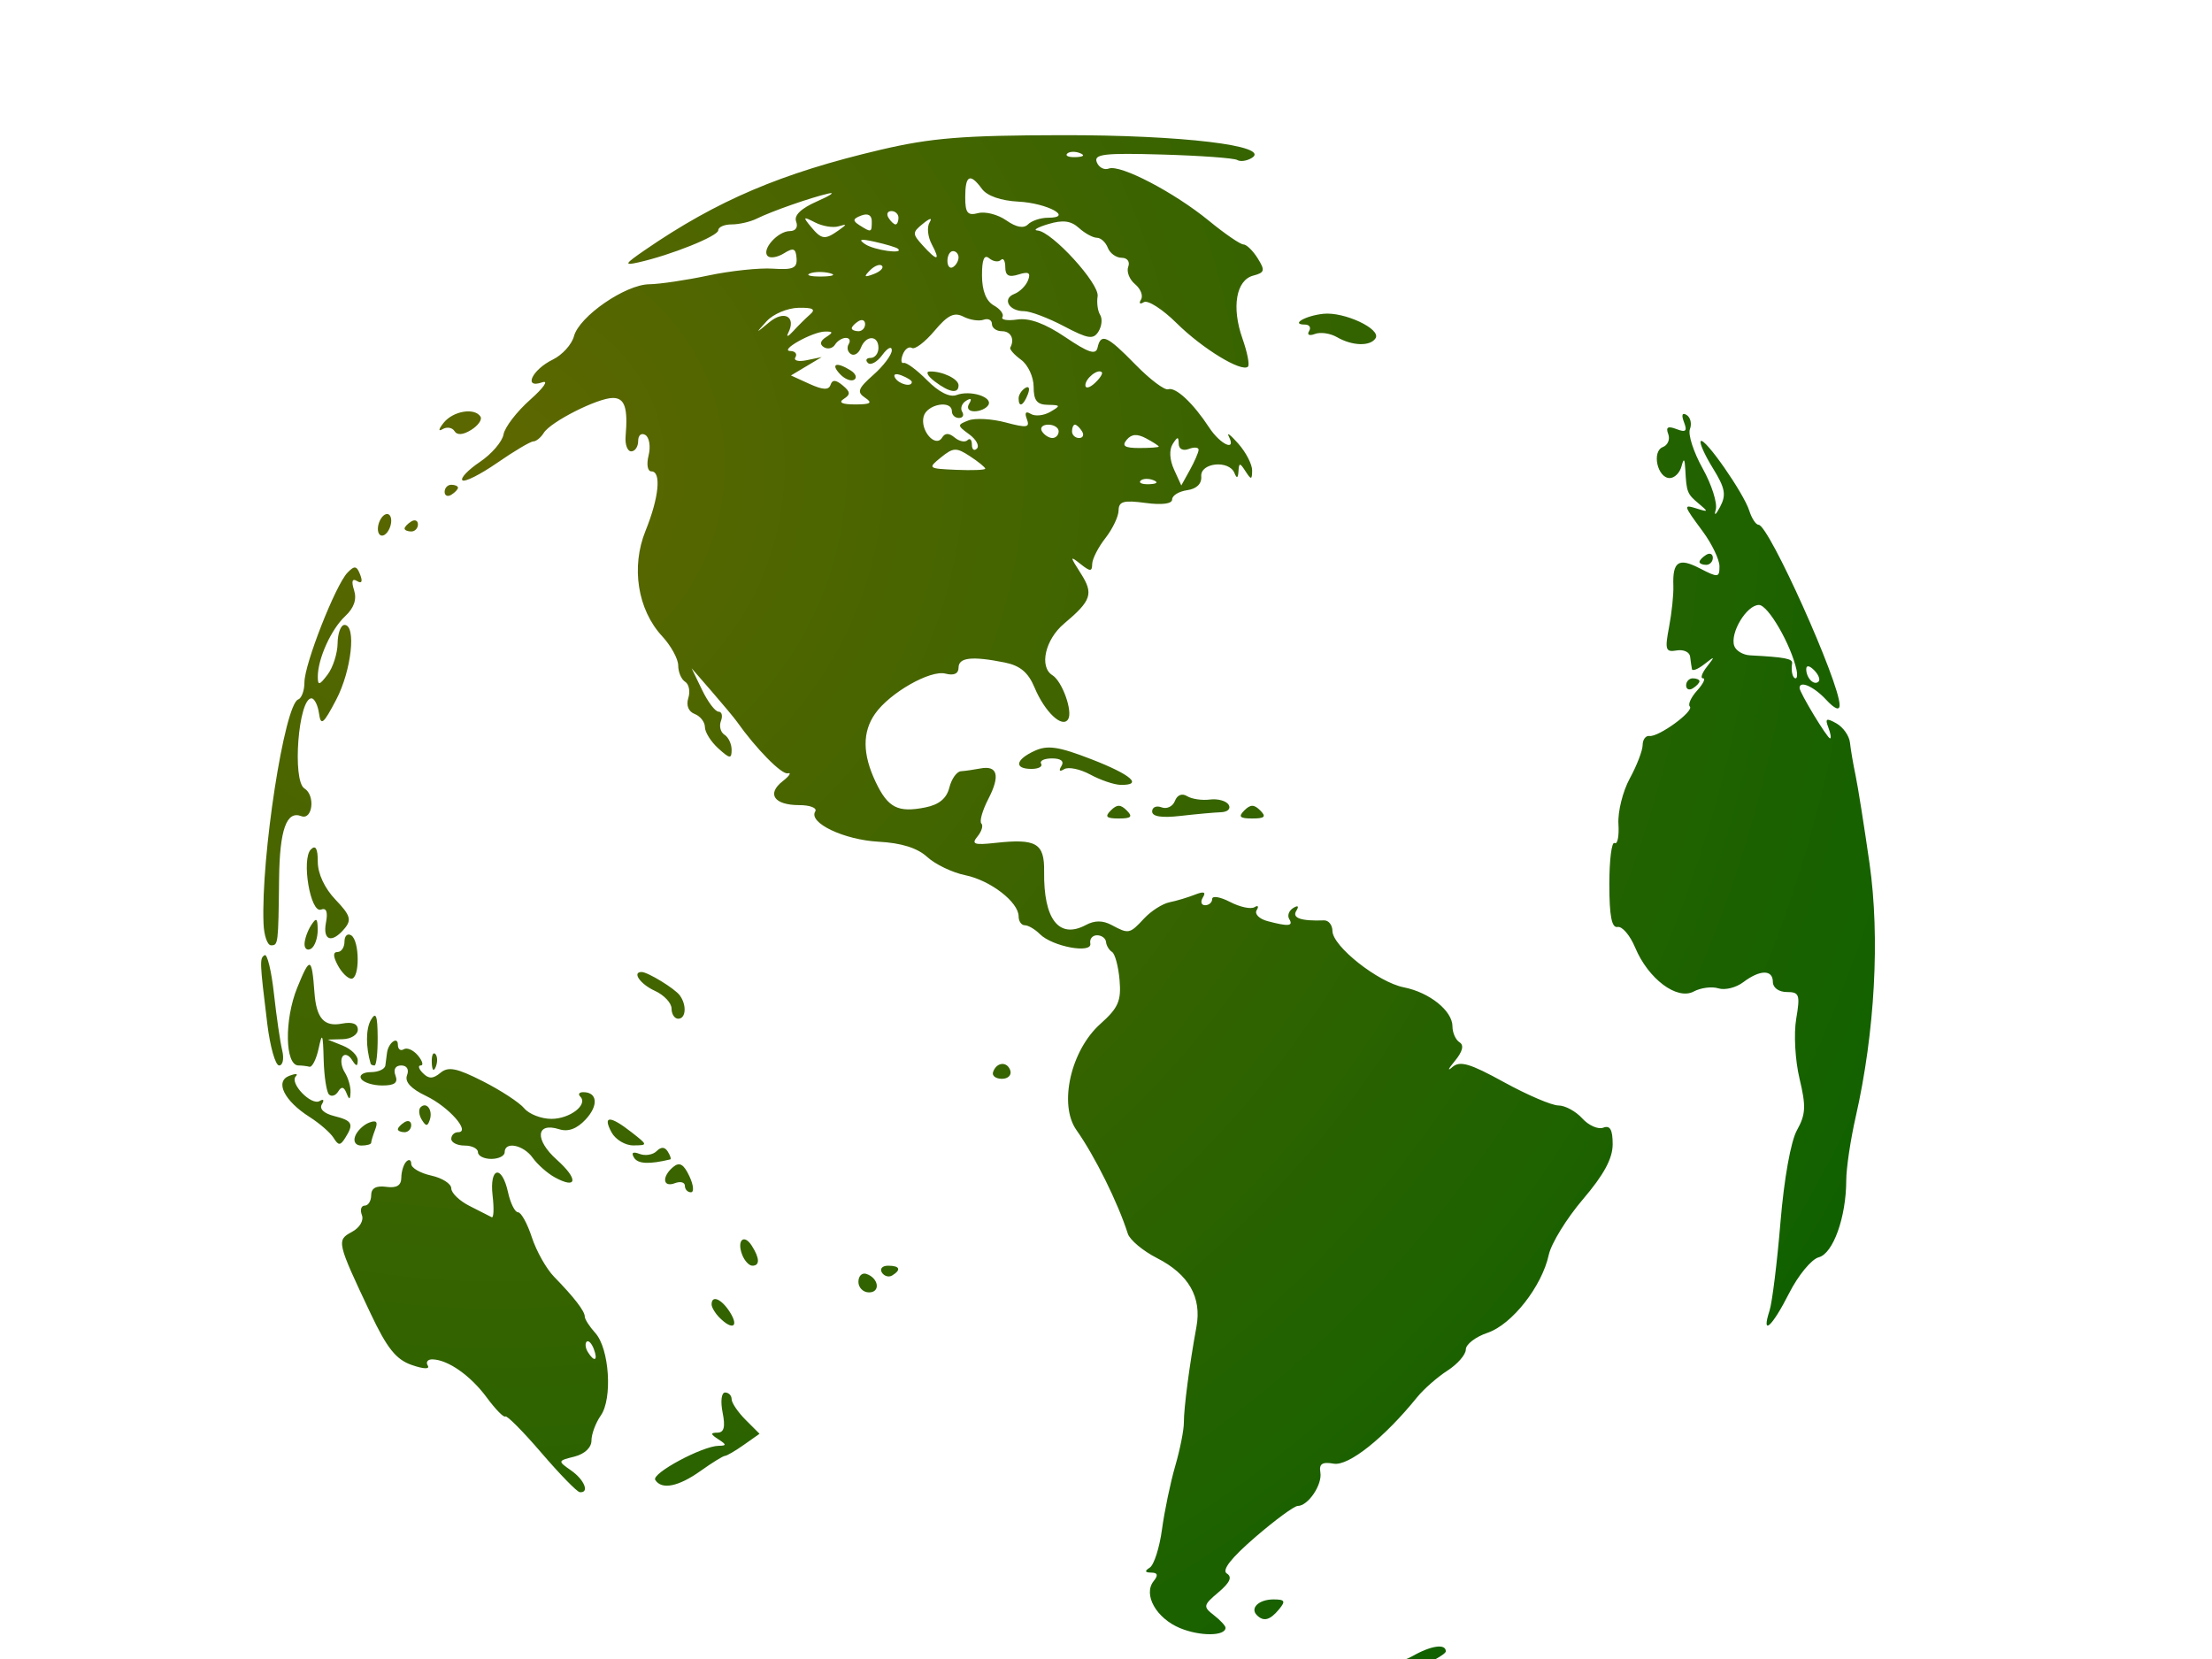 <?xml version="1.0" encoding="UTF-8"?>
<svg viewBox="0 0 640 480" xmlns="http://www.w3.org/2000/svg">
 <defs>
  <radialGradient id="a" cx="246.85" cy="165.75" r="280.09" gradientTransform="matrix(1.937 0 0 1.925 -334.82 -184.19)" gradientUnits="userSpaceOnUse">
   <stop stop-color="#5e6700" offset="0"/>
   <stop stop-color="#005f00" offset="1"/>
  </radialGradient>
 </defs>
 <path d="m289.89 502.08c-14.667-1.657-31.941-5.053-32.804-6.45-0.524-0.847 1.863-2.087 5.304-2.755 8.231-1.597 8.372-1.598 20.96-0.058 7.157 0.875 11.286 0.604 12.154-0.799 0.926-1.498 3.575-1.22 8.972 0.939 6.867 2.748 12.236 2.876 21.142 0.505 1.693-0.451 2.663 0.331 2.335 1.88-0.395 1.863 0.466 2.217 2.897 1.191 1.902-0.803 6.066-1.319 9.252-1.147l5.794 0.313-4.654-3.278-4.654-3.278 4.42-1.635c2.82-1.043 5.395-0.826 7.112 0.599 3.455 2.868 27.215 0.822 36.757-3.165 3.781-1.58 9.592-2.903 12.914-2.941 3.322-0.038 8.213-1.31 10.869-2.828 5.367-3.068 9.656-3.688 9.656-1.395 0 1.74-18.934 10.174-35.727 15.914-22.806 7.795-64.528 11.57-92.698 8.389zm51.584-30.992c-6.938-2.85-10.815-9.743-7.673-13.641 1.372-1.703 1.164-2.423-0.705-2.444-1.863-0.021-1.989-0.451-0.426-1.448 1.224-0.78 2.814-5.764 3.534-11.075 0.72-5.311 2.444-13.567 3.832-18.346 1.387-4.78 2.509-10.428 2.493-12.553-0.031-4.092 1.66-16.975 3.634-27.674 1.581-8.573-2.228-15.223-11.403-19.903-4.069-2.076-7.872-5.256-8.45-7.067-2.871-8.995-9.548-22.462-14.869-29.987-5.194-7.346-1.648-23.044 6.937-30.709 5.181-4.625 6.066-6.648 5.548-12.674-0.339-3.944-1.318-7.605-2.175-8.136-0.857-0.531-1.641-1.835-1.743-2.897-0.101-1.062-1.271-1.931-2.598-1.931s-2.204 1.063-1.948 2.362c0.604 3.064-10.974 0.924-14.596-2.699-1.408-1.408-3.368-2.561-4.354-2.561-0.986 0-1.793-1.152-1.793-2.56 0-4.138-8.155-10.432-15.45-11.924-3.717-0.76-8.664-3.131-10.992-5.268-2.838-2.604-7.461-4.059-14.026-4.413-10.062-0.543-20.41-5.469-18.382-8.75 0.629-1.018-1.459-1.846-4.652-1.846-7.235 0-9.467-3.237-4.766-6.916 1.965-1.538 2.627-2.566 1.47-2.285-1.753 0.426-9.176-7.113-14.708-14.939-0.751-1.062-4.006-4.973-7.234-8.69l-5.868-6.759 3.028 6.276c1.665 3.452 3.806 6.276 4.757 6.276 0.951 0 1.263 1.216 0.693 2.701-0.57 1.486-0.108 3.275 1.026 3.976 1.135 0.701 2.063 2.662 2.063 4.357 0 2.684-0.499 2.631-3.862-0.413-2.124-1.923-3.862-4.692-3.862-6.154 0-1.462-1.329-3.168-2.954-3.792-1.804-0.692-2.525-2.485-1.853-4.605 0.606-1.909 0.197-4.03-0.908-4.713-1.105-0.683-2.01-2.802-2.01-4.708s-2.094-5.725-4.652-8.486c-7.098-7.659-9.05-20.028-4.811-30.479 3.892-9.596 4.645-17.207 1.702-17.207-1.111 0-1.463-2.011-0.809-4.617 0.637-2.539 0.219-5.198-0.929-5.908-1.155-0.714-2.088 0.055-2.088 1.72 0 1.656-0.902 3.011-2.004 3.011s-1.836-1.955-1.631-4.345c0.709-8.246-0.239-11.104-3.681-11.104-4.385 0-18.008 6.886-20.001 10.109-0.831 1.344-2.194 2.454-3.029 2.467-0.835 0.013-5.536 2.803-10.446 6.2-4.91 3.397-9.438 5.667-10.062 5.043-0.624-0.624 1.65-3.01 5.052-5.303 3.402-2.293 6.483-5.876 6.846-7.963 0.363-2.087 3.845-6.617 7.738-10.066 3.893-3.45 5.439-5.701 3.435-5.003-5.548 1.932-2.924-3.658 3.095-6.594 2.728-1.331 5.48-4.372 6.115-6.759 1.527-5.737 14.867-14.944 21.779-15.029 3.017-0.037 10.699-1.176 17.072-2.53 6.373-1.354 14.788-2.246 18.7-1.981 5.846 0.395 7.066-0.145 6.848-3.034-0.215-2.85-0.904-3.116-3.646-1.404-1.86 1.161-3.979 1.514-4.71 0.783-1.846-1.846 2.934-7.216 6.424-7.216 1.681 0 2.432-1.133 1.816-2.739-0.692-1.804 1.379-3.808 6.07-5.873 3.916-1.724 5.383-2.739 3.258-2.255-5.097 1.161-16.525 5.164-20.734 7.264-1.844 0.92-5.103 1.672-7.242 1.672-2.139 0-3.889 0.766-3.889 1.702 0 1.678-13.765 7.202-23.174 9.3-4.181 0.932-3.922 0.454 1.931-3.57 20.912-14.374 39.501-22.288 68.153-29.016 14.69-3.449 23.835-4.187 52.547-4.237 34.642-0.06 60.632 3.051 54.93 6.575-1.431 0.885-3.33 1.159-4.22 0.609-0.889-0.55-10.642-1.261-21.672-1.581-16.833-0.488-19.883-0.134-18.986 2.203 0.588 1.532 2.158 2.367 3.489 1.856 3.316-1.272 18.912 6.866 29.002 15.133 4.575 3.749 9.05 6.817 9.943 6.817 0.893 0 2.752 1.806 4.131 4.014 2.195 3.515 2.037 4.137-1.275 5.003-4.973 1.3-6.33 9.149-3.143 18.18 1.4 3.969 2.125 7.636 1.611 8.15-1.766 1.766-13.178-5.178-20.619-12.545-4.097-4.057-8.379-6.802-9.514-6.1-1.14 0.705-1.508 0.376-0.822-0.735 0.683-1.106-0.091-3.118-1.721-4.47s-2.517-3.624-1.97-5.047c0.558-1.454-0.276-2.587-1.904-2.587-1.593 0-3.397-1.304-4.008-2.897-0.611-1.593-2.037-2.897-3.167-2.897s-3.466-1.276-5.189-2.836c-2.31-2.09-4.636-2.388-8.842-1.132-3.14 0.937-4.554 1.779-3.143 1.871 4.163 0.269 17.99 15.402 17.392 19.036-0.302 1.837 0.024 4.25 0.724 5.363 0.7 1.113 0.486 3.285-0.476 4.828-1.486 2.384-2.988 2.152-10.011-1.546-4.545-2.393-9.733-4.348-11.529-4.345-4.375 0.007-6.403-3.603-2.8-4.986 1.578-0.606 3.366-2.394 3.973-3.975 0.828-2.157 0.142-2.569-2.747-1.652-2.836 0.9-3.85 0.34-3.85-2.127 0-1.842-0.572-2.777-1.271-2.078-0.699 0.699-2.22 0.483-3.38-0.479-1.456-1.208-2.102 0.337-2.085 4.994 0.016 4.409 1.199 7.401 3.42 8.644 1.868 1.045 2.99 2.559 2.492 3.364-0.497 0.805 1.44 1.123 4.305 0.707 3.513-0.51 8.039 1.155 13.899 5.113 6.7 4.525 8.833 5.22 9.315 3.037 0.952-4.317 2.759-3.509 10.985 4.916 4.161 4.261 8.411 7.466 9.444 7.121 2.179-0.726 7.219 3.976 11.869 11.073 3.254 4.966 7.975 7.084 5.667 2.543-0.675-1.328 0.578-0.362 2.783 2.145 2.205 2.507 3.996 5.984 3.98 7.725-0.026 2.749-0.276 2.785-1.902 0.269-1.664-2.575-1.892-2.575-2.054 0-0.125 1.988-0.488 2.14-1.156 0.483-1.557-3.859-9.927-3.019-9.611 0.965 0.17 2.139-1.326 3.605-4.077 3.997-2.39 0.34-4.345 1.541-4.345 2.669 0 1.278-2.911 1.661-7.725 1.015-6.308-0.846-7.733-0.45-7.768 2.16-0.024 1.758-1.742 5.368-3.82 8.024-2.077 2.655-3.796 6.021-3.82 7.479-0.036 2.247-0.553 2.247-3.389 0-3.104-2.459-3.099-2.263 0.08 2.715 3.774 5.91 3.124 7.863-4.857 14.578-5.448 4.584-7.225 12.494-3.345 14.892 2.837 1.753 5.951 10.469 4.551 12.735-1.675 2.709-6.753-2.085-9.715-9.171-1.83-4.379-4.183-6.352-8.633-7.242-9.489-1.898-13.359-1.465-13.359 1.493 0 1.747-1.351 2.363-3.785 1.726-4.373-1.143-16.12 5.548-20.356 11.596-3.72 5.311-3.671 11.676 0.151 19.731 3.556 7.494 6.437 8.973 14.381 7.384 3.976-0.795 6.159-2.599 6.947-5.741 0.633-2.52 2.142-4.648 3.355-4.729 1.213-0.081 3.722-0.438 5.577-0.794 5.038-0.965 5.845 2.045 2.358 8.789-1.715 3.316-2.627 6.521-2.027 7.121 0.6 0.6 0.094 2.293-1.125 3.762-1.835 2.211-0.963 2.532 5.075 1.867 11.958-1.318 14.322 0.058 14.209 8.269-0.191 13.86 4.311 19.631 12.074 15.476 2.56-1.37 4.889-1.368 7.458 0.007 4.969 2.659 5.199 2.612 9.42-1.919 2.008-2.155 5.3-4.253 7.317-4.662 2.017-0.409 5.331-1.401 7.364-2.204 2.592-1.024 3.279-0.785 2.3 0.799-0.768 1.243-0.476 2.259 0.649 2.259s2.045-0.818 2.045-1.817c0-0.999 2.328-0.609 5.172 0.867 2.845 1.476 6.021 2.159 7.058 1.518 1.037-0.641 1.326-0.261 0.643 0.845-0.683 1.105 0.703 2.531 3.081 3.169 6.077 1.629 7.618 1.486 6.337-0.586-0.611-0.989-0.094-2.427 1.15-3.195 1.412-0.873 1.744-0.56 0.883 0.832-1.281 2.073 1.408 2.994 8.023 2.748 1.328-0.049 2.43 1.335 2.449 3.075 0.049 4.431 13.211 14.829 20.623 16.292 7.471 1.475 14.104 6.802 14.104 11.328 0 1.826 0.926 3.891 2.057 4.591 1.346 0.832 0.863 2.707-1.397 5.425-1.9 2.284-2.227 3.077-0.728 1.762 2.212-1.94 5.038-1.121 14.982 4.345 6.741 3.705 13.829 6.737 15.752 6.737 1.923 0 5.016 1.679 6.874 3.732 1.858 2.053 4.599 3.263 6.093 2.69 1.964-0.754 2.715 0.574 2.715 4.801 0 4.119-2.535 8.812-8.592 15.909-4.726 5.537-9.181 12.777-9.9 16.09-1.983 9.136-10.648 20.165-17.718 22.551-3.452 1.165-6.276 3.335-6.276 4.821 0 1.486-2.39 4.239-5.311 6.117s-6.878 5.353-8.794 7.722c-9.484 11.731-19.817 19.959-24.116 19.204-3.336-0.586-4.286 0.037-3.863 2.535 0.602 3.551-3.558 9.7-6.563 9.7-1.003 0-6.545 4.077-12.317 9.059-6.97 6.018-9.717 9.539-8.182 10.487 1.623 1.003 0.903 2.619-2.414 5.424-4.43 3.746-4.514 4.16-1.345 6.623 1.859 1.446 3.38 3.083 3.38 3.638 0 2.449-7.296 2.525-13.111 0.135zm-7.77-332.16c-1.394-0.558-3.06-0.489-3.701 0.152-0.642 0.642 0.499 1.098 2.535 1.014 2.25-0.093 2.707-0.55 1.167-1.167zm13.088-8.759c0.038-0.763-1.235-0.888-2.828-0.276-1.693 0.65-2.909 0.022-2.926-1.509-0.024-2.135-0.348-2.117-1.751 0.098-1.044 1.649-0.891 4.54 0.388 7.348l2.109 4.629 2.47-4.451c1.359-2.448 2.501-5.076 2.539-5.839zm-61.73 5.431c0-0.386-1.986-2.003-4.414-3.594-3.96-2.595-4.825-2.56-8.401 0.336-3.878 3.14-3.756 3.239 4.414 3.594 4.621 0.201 8.401 0.05 8.401-0.336zm-4.645-9.941c-3.504-2.562-3.513-2.747-0.184-4.025 1.919-0.736 6.75-0.468 10.736 0.595 6.148 1.641 7.078 1.495 6.135-0.962-0.719-1.875-0.32-2.408 1.133-1.51 1.234 0.763 3.772 0.497 5.639-0.59 3.083-1.796 3.018-1.982-0.709-2.036-3.146-0.045-4.104-1.263-4.104-5.219 0-2.838-1.629-6.352-3.621-7.808-1.992-1.456-3.404-3.045-3.138-3.53 1.337-2.443 0.166-4.745-2.414-4.745-1.593 0-2.897-0.941-2.897-2.092s-1.086-1.703-2.414-1.227c-1.328 0.476-3.956 0.072-5.84-0.897-2.66-1.369-4.534-0.446-8.384 4.128-2.727 3.24-5.656 5.46-6.51 4.932-0.854-0.528-2.047 0.328-2.651 1.903-0.604 1.574-0.478 2.67 0.28 2.434 0.758-0.236 3.807 2.026 6.776 5.025 3.377 3.412 6.551 5.01 8.48 4.27 3.983-1.528 10.652 0.576 9.212 2.906-0.609 0.986-2.411 1.792-4.004 1.792-1.698 0-2.326-0.923-1.519-2.23 0.861-1.393 0.529-1.705-0.883-0.832-1.244 0.769-1.761 2.206-1.15 3.195 0.611 0.989 0.191 1.798-0.934 1.798-1.125 0-2.045-0.869-2.045-1.931 0-3.398-7.239-2.064-8.173 1.505-1.061 4.059 3.437 9.196 5.346 6.106 0.857-1.387 1.987-1.386 3.659 0.002 1.331 1.105 2.991 1.436 3.69 0.737 0.699-0.699 1.271-0.112 1.271 1.304s0.65 1.925 1.445 1.13c0.795-0.795-0.208-2.654-2.228-4.131zm14.301-10.403c0-0.999 0.859-2.348 1.909-2.997 1.095-0.677 1.419 0.099 0.759 1.817-1.284 3.346-2.668 3.958-2.668 1.18zm-24.254-4.881c-2.062-1.56-2.733-2.863-1.493-2.897 3.669-0.1 8.366 2.15 8.366 4.008 0 2.531-2.617 2.108-6.873-1.111zm64.809 18.836c0-0.228-1.647-1.296-3.66-2.373-2.609-1.396-4.225-1.277-5.63 0.415-1.481 1.785-0.574 2.373 3.66 2.373 3.096 0 5.629-0.187 5.629-0.415zm-28.968-4.413c0-1.062-1.355-1.931-3.011-1.931s-2.474 0.869-1.817 1.931c0.656 1.062 2.011 1.931 3.011 1.931 0.999 0 1.817-0.869 1.817-1.931zm6.759 0c-0.656-1.062-1.577-1.931-2.045-1.931-0.468 0-0.852 0.869-0.852 1.931 0 1.062 0.92 1.931 2.045 1.931 1.125 0 1.508-0.869 0.852-1.931zm-62.764-9.72c-2.45-1.638-2.078-2.661 2.414-6.637 2.921-2.585 5.311-5.777 5.311-7.094s-1.232-0.707-2.739 1.353c-1.506 2.06-3.389 3.095-4.184 2.3-0.795-0.795-0.431-1.445 0.808-1.445s2.253-1.304 2.253-2.897c0-3.748-3.654-3.756-5.091-0.011-0.609 1.587-1.899 2.396-2.868 1.798-0.968-0.598-1.26-1.897-0.649-2.886 0.611-0.989 0.242-1.798-0.82-1.798s-2.477 0.883-3.144 1.963c-0.667 1.079-2.115 1.405-3.217 0.724-1.292-0.799-1.073-1.828 0.616-2.899 2.134-1.352 2.082-1.653-0.277-1.621-3.667 0.049-13.439 5.535-10.025 5.627 1.39 0.038 2.041 0.856 1.446 1.819-0.595 0.963 0.874 1.343 3.266 0.845l4.348-0.906-4.451 2.66-4.451 2.66 5.365 2.444c3.87 1.763 5.566 1.841 6.087 0.278 0.521-1.564 1.502-1.52 3.523 0.157 2.257 1.873 2.314 2.633 0.295 3.913-1.632 1.035-0.485 1.589 3.288 1.589 4.511 0 5.152-0.429 2.897-1.936zm-7.318-6.898c-2.76-2.986-0.896-3.557 3.179-0.975 1.441 0.913 1.876 2.112 0.966 2.665-0.91 0.552-2.775-0.208-4.145-1.69zm75.81-0.473c-1.088-1.145-4.762 1.758-4.762 3.763 0 1.041 1.216 0.773 2.702-0.597 1.486-1.37 2.413-2.794 2.06-3.166zm-54.973 2.814c0-0.417-1.349-1.276-2.997-1.909-1.719-0.659-2.494-0.336-1.817 0.759 1.134 1.835 4.814 2.714 4.814 1.15zm-29.382-19.595c1.669-1.453 0.713-1.97-3.461-1.87-3.171 0.076-7.29 1.82-9.153 3.875-3.318 3.66-3.302 3.666 0.767 0.295 4.32-3.579 7.843-1.592 5.473 3.087-0.673 1.328-0.032 1.111 1.423-0.483 1.455-1.593 3.683-3.8 4.951-4.905zm15.864 2.86c0-1.125-0.869-1.508-1.931-0.852s-1.931 1.577-1.931 2.045c0 0.468 0.869 0.852 1.931 0.852 1.062 0 1.931-0.92 1.931-2.045zm-10.176-14.743c-1.879-0.49-4.486-0.457-5.794 0.072-1.307 0.529 0.23 0.93 3.416 0.89 3.187-0.039 4.256-0.472 2.377-0.962zm15.055-2.151c-0.595-0.595-2.153-0.001-3.463 1.319-1.893 1.907-1.671 2.129 1.081 1.081 1.905-0.725 2.977-1.805 2.382-2.4zm22.158-2.418c0-0.999-0.724-1.817-1.609-1.817-0.885 0-1.609 1.265-1.609 2.812s0.724 2.364 1.609 1.817c0.885-0.547 1.609-1.812 1.609-2.812zm-7.746-3.788c-1.149-2.146-1.447-4.971-0.663-6.276 0.897-1.494 0.196-1.377-1.891 0.317-3.107 2.521-3.112 2.917-0.071 6.276 4.229 4.673 5.23 4.552 2.625-0.317zm-9.796 1.277c-0.443-0.382-3.412-1.277-6.598-1.99-4.231-0.946-5.012-0.767-2.897 0.664 2.608 1.765 11.433 2.997 9.495 1.325zm-17.22-5.276c2.575-1.821 2.575-1.954 0-1.197-1.593 0.468-4.635-0.042-6.759-1.135-3.453-1.776-3.581-1.646-1.212 1.227 3.086 3.741 4.054 3.876 7.971 1.105zm9.656-2.66c0-1.794-1.124-2.405-3.059-1.663-2.463 0.945-2.557 1.492-0.483 2.807 3.43 2.174 3.542 2.138 3.542-1.144zm50.984-1.026c7.587 0-0.178-4.234-8.549-4.662-5.046-0.258-9.076-1.661-10.547-3.671-3.441-4.706-4.851-4.021-4.851 2.358 0 4.602 0.674 5.437 3.742 4.634 2.058-0.538 5.716 0.404 8.129 2.094 2.897 2.029 5.037 2.423 6.3 1.159 1.052-1.052 3.651-1.913 5.776-1.913zm-43.259 0c0-1.062-0.92-1.931-2.045-1.931-1.125 0-1.508 0.869-0.852 1.931 0.656 1.062 1.577 1.931 2.045 1.931 0.468 0 0.852-0.869 0.852-1.931zm52.505-18.7c-1.394-0.558-3.06-0.489-3.701 0.152-0.642 0.642 0.499 1.098 2.535 1.014 2.25-0.093 2.707-0.55 1.167-1.167zm51.189 423.02c-2.059-2.059 0.575-4.559 4.804-4.559 3.323 0 3.586 0.481 1.581 2.897-2.596 3.128-4.439 3.608-6.385 1.662zm-207.01-46.977c-5.311-6.19-10.006-10.922-10.435-10.516-0.428 0.407-2.84-2.054-5.359-5.469-4.684-6.349-11.192-10.93-15.702-11.052-1.39-0.038-2.012 0.766-1.382 1.785 0.684 1.107-1.189 1.04-4.654-0.168-4.525-1.577-7.136-4.848-11.882-14.889-9.782-20.693-9.899-21.202-5.415-23.602 2.253-1.206 3.498-3.296 2.896-4.863-0.58-1.512-0.213-2.749 0.816-2.749s1.871-1.358 1.871-3.018c0-2.022 1.435-2.819 4.345-2.414 3.014 0.419 4.353-0.389 4.37-2.639 0.014-1.784 0.665-3.884 1.448-4.667 0.783-0.783 1.424-0.479 1.424 0.676s2.607 2.672 5.794 3.372c3.187 0.7 5.794 2.368 5.794 3.706s2.39 3.631 5.311 5.095c2.921 1.464 5.79 2.922 6.375 3.24 0.585 0.318 0.708-2.479 0.272-6.215-0.972-8.322 2.67-9.138 4.458-0.999 0.7 3.187 2.005 5.794 2.901 5.794 0.895 0 2.693 3.259 3.994 7.242s4.193 9.116 6.426 11.405c5.818 5.966 8.888 9.951 8.888 11.536 0 0.758 1.369 2.891 3.043 4.74 4.066 4.492 5.028 18.97 1.587 23.882-1.484 2.119-2.699 5.381-2.699 7.249 0 2.029-1.982 3.893-4.924 4.632-4.865 1.221-4.877 1.269-0.966 4.009 3.865 2.707 5.399 6.547 2.51 6.284-0.797-0.072-5.794-5.197-11.104-11.387zm15.15-30.085c-0.629-1.639-1.558-2.566-2.064-2.06-0.506 0.506-0.348 1.847 0.353 2.98 1.904 3.081 3.017 2.483 1.711-0.92zm17.788 37.917c-1.149-1.859 13.661-9.81 18.365-9.861 2.321-0.025 2.3-0.333-0.127-1.902-2.282-1.475-2.333-1.878-0.241-1.902 1.917-0.021 2.333-1.639 1.497-5.823-0.654-3.268-0.338-5.794 0.724-5.794 1.036 0 1.883 0.869 1.883 1.931 0 1.062 1.818 3.749 4.039 5.971l4.04 4.039-4.522 3.189c-2.487 1.754-4.957 3.196-5.488 3.206-0.531 0.009-3.707 1.971-7.057 4.359-6.404 4.565-11.293 5.529-13.112 2.586zm18.624-46.91c-1.275-1.275-2.317-3.013-2.317-3.862 0-2.845 2.909-1.584 5.346 2.317 2.641 4.229 0.664 5.237-3.028 1.545zm303.77-2.028c0.775-2.39 2.202-13.905 3.169-25.588 1.042-12.577 2.991-23.451 4.778-26.655 2.541-4.556 2.658-6.913 0.739-14.911-1.267-5.282-1.695-12.954-0.964-17.28 1.186-7.022 0.921-7.781-2.718-7.781-2.297 0-4.032-1.247-4.032-2.897 0-3.651-3.709-3.62-8.589 0.07-2.069 1.564-5.295 2.358-7.169 1.763-1.874-0.595-5.086-0.184-7.137 0.914-4.844 2.593-13.161-3.648-16.951-12.72-1.477-3.535-3.762-6.214-5.077-5.952-1.709 0.34-2.391-3.192-2.391-12.375 0-7.068 0.684-12.428 1.52-11.912 0.836 0.516 1.337-1.957 1.114-5.496-0.223-3.539 1.256-9.476 3.287-13.194 2.031-3.718 3.703-8.063 3.716-9.656 0.013-1.593 0.892-2.775 1.953-2.626 2.658 0.373 13.028-7.195 11.692-8.532-0.595-0.595 0.359-2.672 2.119-4.617 1.76-1.945 2.525-3.536 1.699-3.536-0.826 0-0.309-1.521 1.149-3.38 2.402-3.063 2.334-3.131-0.729-0.729-1.859 1.458-3.488 2.11-3.621 1.448-0.133-0.661-0.37-2.288-0.526-3.616-0.157-1.328-1.911-2.13-3.898-1.783-3.203 0.559-3.452-0.208-2.2-6.759 0.777-4.065 1.339-9.433 1.248-11.929-0.258-7.071 1.51-8.24 7.658-5.061 5.292 2.737 5.684 2.695 5.684-0.598 0-1.945-2.173-6.482-4.828-10.081-5.747-7.789-5.771-7.9-1.448-6.541 3.058 0.962 3.086 0.818 0.291-1.509-3.35-2.789-3.56-3.319-3.895-9.814-0.169-3.27-0.443-3.509-1.107-0.966-0.486 1.859-2.022 3.38-3.413 3.38-3.549 0-5.258-7.713-1.987-8.968 1.444-0.554 2.149-2.249 1.566-3.766-0.769-2.003-0.115-2.397 2.388-1.436 2.703 1.037 3.171 0.604 2.168-2.01-0.806-2.1-0.524-2.866 0.762-2.071 1.122 0.694 1.552 2.535 0.954 4.093-0.598 1.557 1.058 6.673 3.679 11.368 2.621 4.695 4.328 10.068 3.792 11.94-0.553 1.934-0.012 1.583 1.254-0.813 1.842-3.485 1.48-5.428-2.092-11.206-2.376-3.845-3.945-7.366-3.485-7.825 1.138-1.138 12.401 15.028 14.016 20.117 0.715 2.253 1.933 4.096 2.706 4.096 2.957 0 23.44 45.594 23.44 52.175 0 1.692-1.402 1.122-3.938-1.6-3.537-3.797-7.649-5.609-7.649-3.371 0 1.329 8.017 14.594 8.821 14.594 0.393 0 0.167-1.425-0.501-3.166-0.997-2.598-0.578-2.81 2.334-1.18 1.952 1.093 3.72 3.604 3.929 5.58 0.209 1.977 0.931 6.201 1.604 9.387 0.674 3.187 2.498 14.685 4.053 25.552 3.058 21.358 1.556 48.901-3.998 73.336-1.498 6.591-2.729 14.847-2.735 18.346-0.018 10.651-3.783 21.19-7.96 22.282-2.093 0.547-5.95 5.228-8.571 10.401-4.955 9.779-8.12 12.602-5.673 5.061zm12.913-185.33c-1.386-1.386-2.285-1.5-2.285-0.29 0 2.578 2.284 4.862 3.573 3.573 0.549-0.549-0.031-2.026-1.288-3.283zm-5.088-0.064c-1.615-7.363-8.221-18.792-10.873-18.81-3.533-0.023-8.421 8.043-7.163 11.818 0.47 1.409 2.526 2.65 4.57 2.757 10.037 0.525 12.388 0.97 12.177 2.303-0.353 2.236 0.144 4.345 1.024 4.345 0.437 0 0.556-1.086 0.265-2.414zm-271.43 177.03c0-1.682 1.032-2.714 2.293-2.293 3.581 1.194 4.175 5.351 0.764 5.351-1.682 0-3.058-1.376-3.058-3.058zm6.779-2.704c-0.667-1.079 0.142-1.963 1.798-1.963 3.392 0 3.892 1.159 1.213 2.814-0.989 0.611-2.344 0.228-3.011-0.852zm-40.414-5.136c-1.617-4.213 0.53-6.172 2.811-2.564 2.284 3.611 2.332 5.738 0.131 5.738-0.949 0-2.273-1.428-2.942-3.173zm-16.576-19.941c0-1.029-1.304-1.37-2.897-0.759-3.52 1.351-3.838-1.91-0.46-4.713 1.805-1.498 3.009-0.809 4.646 2.66 1.215 2.575 1.423 4.683 0.46 4.683s-1.75-0.842-1.75-1.871zm-37.7-2.485c-2.102-1.159-4.957-3.694-6.345-5.635-2.687-3.756-8.098-4.824-8.098-1.597 0 1.062-1.738 1.931-3.862 1.931s-3.862-0.869-3.862-1.931-1.738-1.931-3.862-1.931-3.862-0.869-3.862-1.931 0.876-1.931 1.948-1.931c3.813 0-2.66-7.349-9.235-10.485-4.394-2.096-6.236-4.097-5.511-5.987 0.647-1.687-0.037-2.84-1.686-2.84-1.674 0-2.334 1.15-1.664 2.897 0.809 2.108-0.229 2.897-3.809 2.897-2.706 0-5.458-0.869-6.114-1.931-0.656-1.062 0.596-1.931 2.783-1.931s4.085-0.869 4.218-1.931c0.133-1.062 0.35-2.728 0.483-3.701 0.391-2.871 3.138-4.884 3.138-2.3 0 1.302 0.771 1.891 1.712 1.309 0.942-0.582 2.786 0.236 4.099 1.817 1.313 1.581 1.672 2.876 0.798 2.876-0.874 0-0.582 1.006 0.647 2.236 1.693 1.693 2.921 1.667 5.062-0.11 2.268-1.882 4.692-1.4 12.273 2.442 5.196 2.633 10.585 6.159 11.976 7.835 1.391 1.676 4.923 3.047 7.85 3.047 5.376 0 10.695-4.111 8.352-6.454-0.699-0.699-0.308-1.271 0.868-1.271 4.119 0 4.462 3.848 0.703 7.883-2.543 2.73-5.067 3.666-7.661 2.843-6.755-2.144-7.165 3.042-0.696 8.821 6.319 5.646 5.934 8.689-0.641 5.065zm22.996-5.656c-0.898-1.453-0.34-1.833 1.599-1.089 1.638 0.629 3.855 0.266 4.927-0.806 1.311-1.311 2.373-1.261 3.246 0.151 0.714 1.155 1.029 2.164 0.701 2.243-6.128 1.474-9.348 1.32-10.472-0.499zm-86.942-5.736c-0.921-1.481-4.033-4.192-6.917-6.025-7.384-4.694-10.147-10.297-5.885-11.933 1.807-0.693 2.658-0.634 1.892 0.133-1.955 1.955 4.49 8.644 6.896 7.157 1.111-0.687 1.385-0.27 0.629 0.955-0.812 1.314 0.596 2.66 3.564 3.405 5.291 1.328 5.761 2.269 3.172 6.355-1.415 2.234-1.937 2.226-3.35-0.046zm6.261-0.519c0.58-1.511 2.387-3.259 4.017-3.884 2.124-0.815 2.628-0.266 1.782 1.94-0.649 1.692-1.181 3.44-1.181 3.884 0 0.444-1.276 0.808-2.836 0.808-1.659 0-2.399-1.14-1.782-2.748zm74.142-1.115c-2.605-4.867-0.428-4.867 5.794 0 4.777 3.737 4.783 3.777 0.551 3.82-2.353 0.024-5.207-1.695-6.344-3.82zm-61.799-0.852c0-0.468 0.869-1.389 1.931-2.045 1.062-0.656 1.931-0.273 1.931 0.852 0 1.125-0.869 2.045-1.931 2.045s-1.931-0.383-1.931-0.852zm6.919-2.752c-0.832-1.346-0.991-2.969-0.354-3.606 1.728-1.728 3.613 0.814 2.679 3.614-0.654 1.962-1.109 1.961-2.326-0.008zm-26.846-7.311c-0.724-0.724-1.419-5.3-1.545-10.168-0.192-7.454-0.421-7.954-1.448-3.167-0.671 3.126-1.872 5.516-2.668 5.311-0.797-0.205-2.221-0.373-3.165-0.373-3.923 0-4.139-13.193-0.369-22.485 3.708-9.137 4.221-8.99 4.992 1.437 0.548 7.413 2.783 9.931 7.941 8.945 3.025-0.578 4.602 0.021 4.602 1.749 0 1.446-1.955 2.684-4.345 2.751l-4.345 0.122 4.345 1.747c2.39 0.961 4.332 2.861 4.316 4.223-0.023 1.906-0.412 1.873-1.69-0.144-0.913-1.441-2.146-1.834-2.74-0.873-0.594 0.961-0.281 3.009 0.695 4.551 0.976 1.543 1.719 4.108 1.651 5.701-0.096 2.269-0.35 2.326-1.17 0.264-0.737-1.854-1.445-1.988-2.393-0.454-0.741 1.198-1.939 1.586-2.663 0.862zm192.13-6.466c0.972-2.916 4.078-3.217 4.989-0.483 0.443 1.328-0.644 2.414-2.414 2.414s-2.929-0.869-2.575-1.931zm-162.39-2.736c-0.084-2.036 0.373-3.176 1.014-2.535 0.642 0.642 0.71 2.307 0.152 3.701-0.616 1.541-1.074 1.083-1.167-1.167zm-47.597-11.265c-2.212-18.099-2.244-18.924-0.764-19.839 0.753-0.465 1.967 4.568 2.698 11.186 0.731 6.618 1.805 13.988 2.386 16.378 0.581 2.39 0.179 4.345-0.894 4.345s-2.615-5.431-3.426-12.07zm29.921 11.587c-1.452-4.886-1.422-10.141 0.074-12.705 1.439-2.466 1.897-1.29 1.942 4.98 0.032 4.514-0.376 8.208-0.907 8.208-0.531 0-1.03-0.217-1.109-0.483zm87.048-15.974c0-1.616-2.173-3.928-4.828-5.138-4.202-1.914-6.688-5.442-3.836-5.442 1.781 0 9.595 4.78 11.049 6.759 2.058 2.801 1.793 6.759-0.453 6.759-1.062 0-1.931-1.322-1.931-2.938zm-96.56-12.511c-1.401-2.619-1.423-3.862-0.068-3.862 1.099 0 1.999-1.355 1.999-3.011s0.869-2.474 1.931-1.817c2.476 1.53 2.536 12.553 0.068 12.553-1.025 0-2.793-1.738-3.93-3.862zm-9.627-6.162c0.016-1.39 0.872-3.832 1.902-5.425 1.522-2.355 1.878-2.106 1.902 1.335 0.016 2.327-0.839 4.768-1.902 5.425-1.062 0.656-1.918 0.056-1.902-1.334zm-11.866-5.908c-0.765-19.269 6.065-63.446 10.028-64.856 0.995-0.354 1.809-2.594 1.809-4.978 0-5.232 8.984-28.113 12.448-31.704 2.05-2.125 2.68-2.025 3.681 0.583 0.769 2.004 0.439 2.672-0.908 1.839-1.401-0.866-1.692 0.029-0.861 2.645 0.841 2.649-0.005 5.126-2.564 7.51-4.064 3.786-7.933 12.33-7.933 17.518 0 2.623 0.467 2.523 2.835-0.609 1.559-2.062 2.863-6.139 2.897-9.059 0.034-2.921 0.93-5.311 1.993-5.311 3.492 0 2.017 13.236-2.414 21.667-3.721 7.08-4.434 7.643-4.962 3.922-0.339-2.39-1.324-4.345-2.189-4.345-3.769 0-5.619 23.848-2.022 26.071 3.212 1.985 2.361 9.268-0.936 8.003-4.255-1.633-6.234 3.957-6.4 18.068-0.224 19.069-0.253 19.312-2.32 19.312-1.062 0-2.043-2.824-2.18-6.276zm18.069-0.306c0.593-3.104 0.113-4.354-1.442-3.757-3.061 1.174-5.72-14.608-2.932-17.396 1.385-1.385 2.004-0.276 2.004 3.587 0 3.419 1.991 7.669 5.122 10.938 4.278 4.465 4.717 5.836 2.66 8.313-3.68 4.434-6.419 3.581-5.413-1.685zm227.06-32.428c1.802-1.802 2.833-1.802 4.635 0s1.288 2.317-2.317 2.317c-3.605 0-4.12-0.515-2.317-2.317zm11.974 0.276c0-1.229 1.232-1.762 2.737-1.184 1.505 0.578 3.237-0.253 3.849-1.847 0.673-1.755 2.069-2.301 3.539-1.386 1.335 0.831 4.3 1.27 6.588 0.974 2.288-0.295 4.73 0.383 5.425 1.508 0.705 1.141-0.28 2.098-2.229 2.165-1.921 0.066-7.187 0.544-11.701 1.062-5.47 0.628-8.208 0.197-8.208-1.292zm26.651-0.276c1.802-1.802 2.833-1.802 4.635 0 1.802 1.802 1.287 2.317-2.317 2.317s-4.12-0.515-2.317-2.317zm-44.56-10.398c-2.946-1.598-6.339-2.298-7.54-1.556-1.337 0.826-1.649 0.485-0.806-0.88 0.876-1.417-0.112-2.23-2.712-2.23-2.25 0-3.668 0.683-3.153 1.517 0.516 0.835-0.736 1.517-2.783 1.517-5.137 0-4.661-2.689 0.927-5.235 3.75-1.709 6.92-1.236 16.415 2.446 11.568 4.486 15.046 7.554 8.388 7.402-1.859-0.043-5.79-1.385-8.736-2.982zm172.41-25.794c0-1.125 0.869-2.045 1.931-2.045 1.062 0 1.931 0.383 1.931 0.852s-0.869 1.389-1.931 2.045c-1.062 0.656-1.931 0.273-1.931-0.852zm3.862-35.727c0-0.468 0.869-1.389 1.931-2.045 1.062-0.656 1.931-0.273 1.931 0.852 0 1.125-0.869 2.045-1.931 2.045s-1.931-0.383-1.931-0.852zm-382.38-9.542c0-1.593 0.869-3.434 1.931-4.09 1.062-0.656 1.931 0.11 1.931 1.703 0 1.593-0.869 3.434-1.931 4.09-1.062 0.656-1.931-0.11-1.931-1.703zm7.725-0.114c0-0.468 0.869-1.389 1.931-2.045 1.062-0.656 1.931-0.273 1.931 0.852s-0.869 2.045-1.931 2.045-1.931-0.383-1.931-0.852zm11.587-10.622c0-1.125 0.869-2.045 1.931-2.045s1.931 0.383 1.931 0.852c0 0.468-0.869 1.389-1.931 2.045-1.062 0.656-1.931 0.273-1.931-0.852zm2.853-17.566c-0.654-1.058-2.215-1.308-3.469-0.555-1.299 0.779-1.14-0.038 0.37-1.9 2.756-3.398 8.971-4.405 10.629-1.723 0.525 0.85-0.687 2.57-2.693 3.823-2.356 1.472-4.069 1.597-4.837 0.355zm255.33-27.186c-1.923-1.119-4.793-1.537-6.377-0.929-1.626 0.624-2.366 0.274-1.7-0.804 0.649-1.05 0.115-1.909-1.187-1.909-4.281 0 0.088-2.557 5.324-3.115 6.014-0.641 16.766 4.382 15.111 7.059-1.488 2.407-6.759 2.264-11.171-0.303z" fill="url(#a)"/>
</svg>
